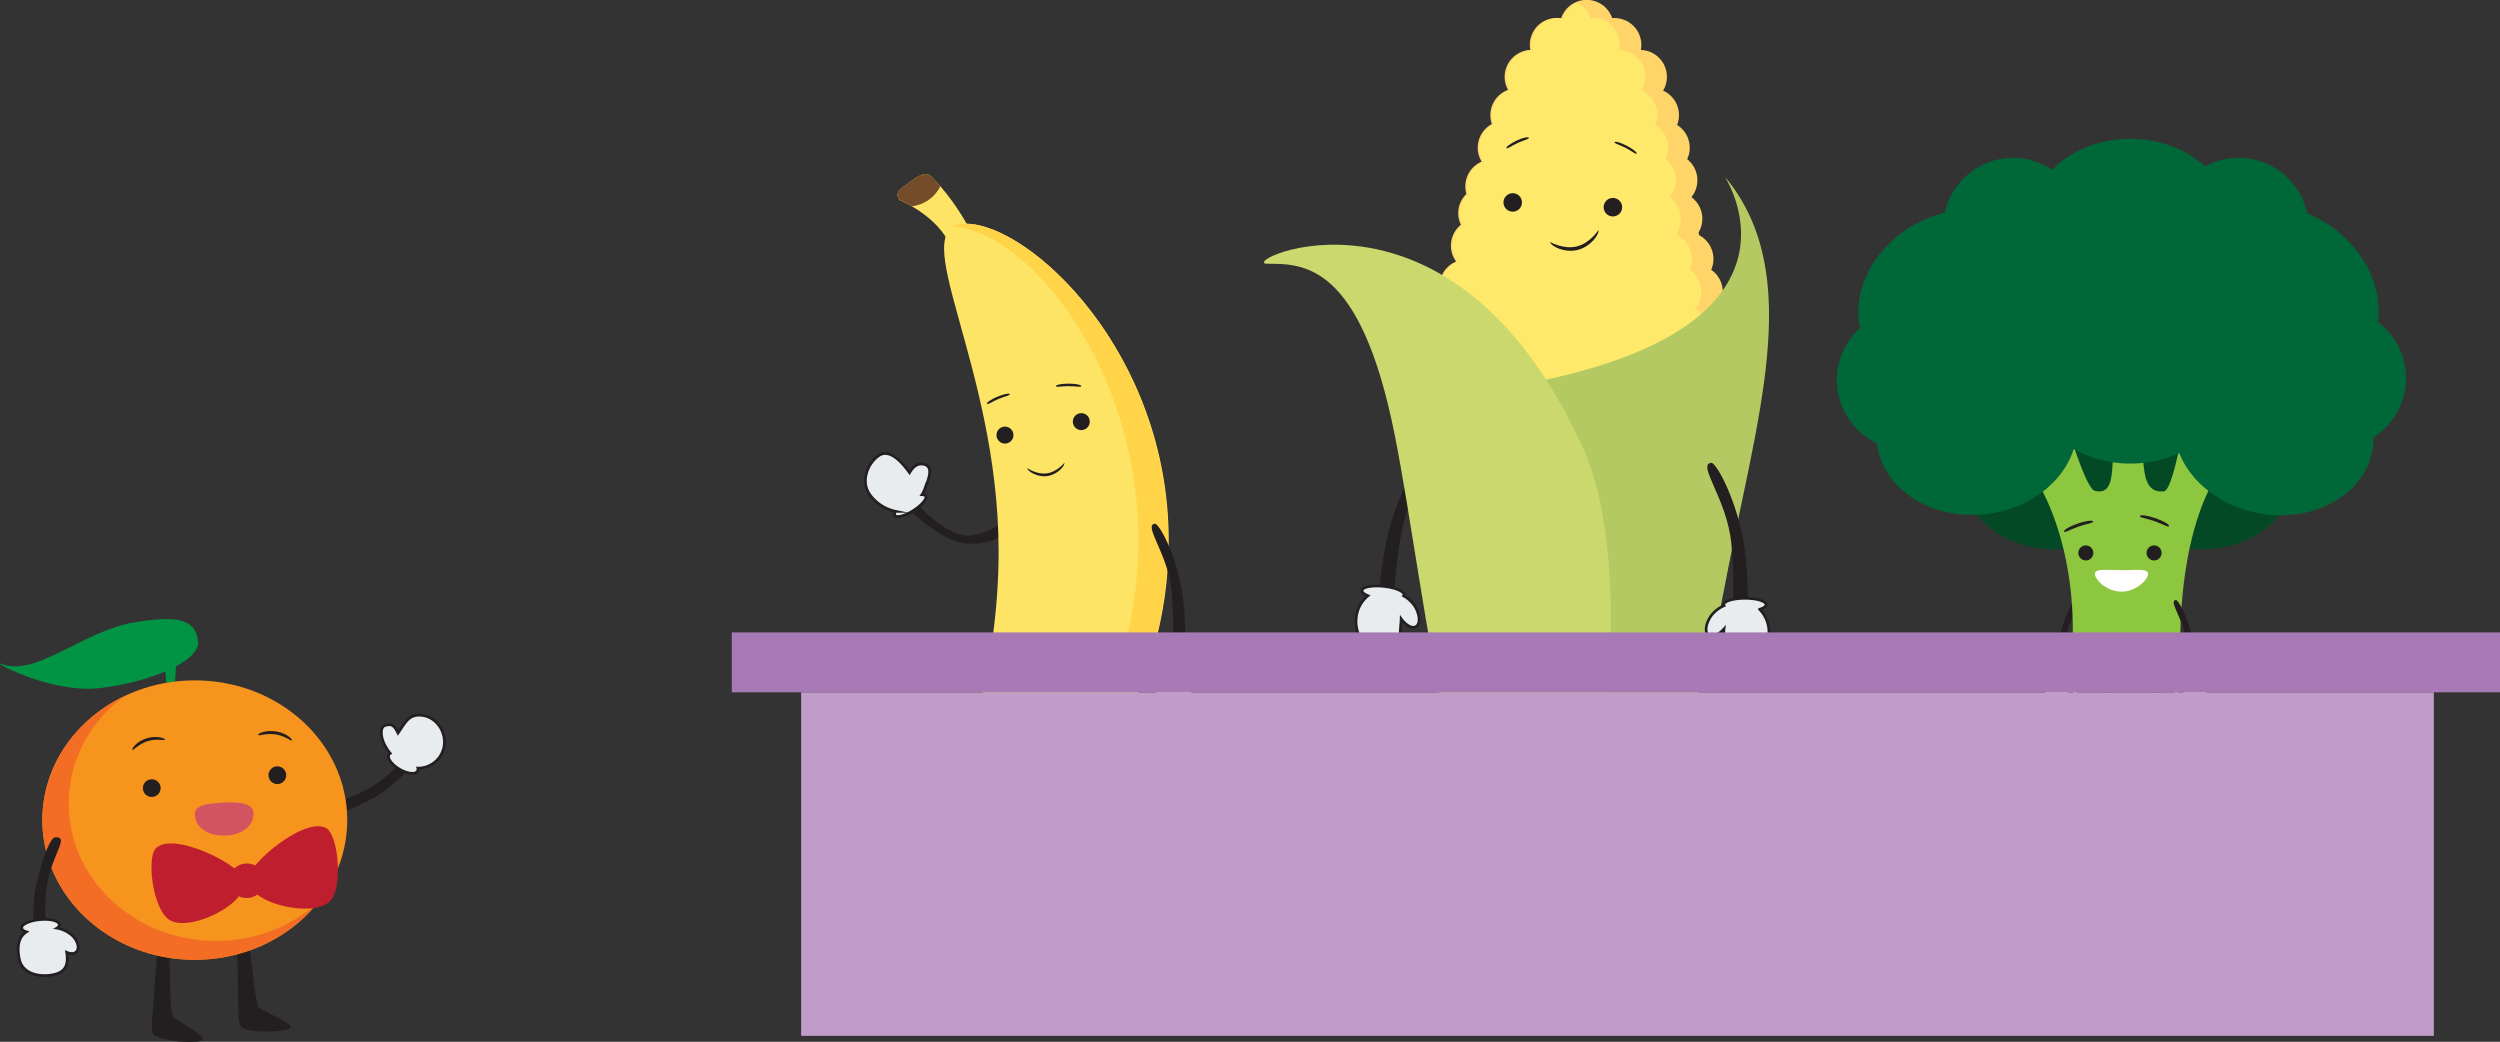 <svg xmlns="http://www.w3.org/2000/svg" viewBox="0 0 906.99 377.97"><rect x="0" y="0" width="906.99" height="377.97" fill="#333333" stroke="none"/><defs><style>.cls-1{fill:#009444;}.cls-2{fill:#231f20;}.cls-13,.cls-18,.cls-3,.cls-8{fill:#e8ecee;stroke:#231f20;stroke-miterlimit:10;}.cls-3{stroke-width:1px;}.cls-4{fill:#f7941d;}.cls-5{fill:#f36e24;}.cls-6{fill:#d35461;}.cls-7{fill:#be1e2d;}.cls-8{stroke-width:0.53px;}.cls-9{fill:#044926;}.cls-10{fill:#8dc63f;}.cls-11{fill:#006838;}.cls-12{fill:#fff;}.cls-13{stroke-width:0.97px;}.cls-14{fill:#ffd469;}.cls-15{fill:#fee96b;}.cls-16{fill:#b5c962;}.cls-17{fill:#cad86e;}.cls-18{stroke-width:1px;}.cls-19{fill:#fee465;}.cls-20{fill:#ffd449;}.cls-21{fill:#754c29;}.cls-22{fill:#c19cc8;}.cls-23{fill:#a87ab5;}</style></defs><title>panel_interview</title><g id="Layer_2" data-name="Layer 2"><g id="Layer_2-2" data-name="Layer 2"><path class="cls-1" d="M1,241c-6.22-2.36,16.59,10.8,35.25,8.63s36.41-9.93,35.6-16.87-5.09-10.14-23.6-6.89C30.12,229.08,12.93,245.52,1,241Z"/><polygon class="cls-1" points="60.41 248.69 63.47 248.53 63.88 240.4 59.8 241.13 60.41 248.69"/><path class="cls-2" d="M136.54,284.33c11.4-7.75,14.59-17.82,17.33-14.37.95,1.19-7.79,14.34-20.13,20.48-11.94,5.94-17.13,6.85-18.08,5.66C112.31,291.87,125.15,292.08,136.54,284.33Z"/><path class="cls-3" d="M161.25,269.1c-.09-5.32-4.32-9.92-9.63-9.63-3.54.19-4.73,2.86-7.22,6.48-1.31-2.64-2.21-3.62-4.88-2.69-1.4.49-1.55,3.28-.4,6.05a16.67,16.67,0,0,0,2.44,4,1.32,1.32,0,0,0-.46.45c-.74,1.28,1,3.66,3.85,5.32s5.79,2,6.53.68a1.5,1.5,0,0,0,.12-1.08h0A9.55,9.55,0,0,0,161.25,269.1Z"/><path class="cls-2" d="M63.86,377.66c-3.16-.31-6.68-1.25-7.81-2-1.66-1.16-.72-7.46-.6-9.1L57,345.32c.12-1.64,1.93-1.21,4.16-1h0c.83,4.24.12,23.55,1.83,24.74,6.7,4.63,14.47,8.37,8.31,8.82A32.83,32.83,0,0,1,63.86,377.66Z"/><path class="cls-2" d="M95.92,374.24c-3.17,0-6.77-.61-8-1.28-1.76-1-1.43-7.36-1.46-9L86,342.69c0-1.64,1.8-1.38,4-1.43h0c1.23,4.14,2.36,23.43,4.18,24.45,7.11,4,15.2,7,9.11,8A32.83,32.83,0,0,1,95.92,374.24Z"/><ellipse class="cls-4" cx="70.67" cy="297.52" rx="55.31" ry="50.69"/><path class="cls-5" d="M78.37,341.33c-29.51,0-53.43-22.3-53.43-49.81,0-15.76,7.86-29.82,20.12-38.94C27.41,261,15.36,278,15.36,297.52c0,28,24.76,50.69,55.31,50.69,18.22,0,34.38-8.08,44.46-20.53A55.37,55.37,0,0,1,78.37,341.33Z"/><circle class="cls-2" cx="55.08" cy="285.92" r="3.22" transform="translate(-15.55 3.44) rotate(-3.13)"/><circle class="cls-2" cx="100.64" cy="281.23" r="3.22" transform="translate(-15.22 5.92) rotate(-3.13)"/><path class="cls-2" d="M59.89,268.31c.19.57-2.94-.53-6.4.6S48.21,272.56,48,272s1.67-3,5.13-4.12S59.7,267.74,59.89,268.31Z"/><path class="cls-2" d="M93.62,266.62c-.09.6,2.74-.75,6.34-.19s5.85,2.72,5.94,2.12-2.17-2.64-5.77-3.2S93.72,266,93.62,266.62Z"/><path class="cls-6" d="M91.71,297.06c-.81,3.22-4.59,6-10.32,6.1s-9.6-2.69-10.44-5.89c-1-4,.51-5.61,10.32-6.1C92.25,290.62,92.51,293.84,91.71,297.06Z"/><path class="cls-2" d="M16.65,324.24c-1.23,13.73,4,25.69-.45,25.62-1.52,0-6.15-15.12-3.08-28.55,3-13,5.56-17.59,7.08-17.57C25.61,303.82,17.89,310.52,16.65,324.24Z"/><path class="cls-3" d="M26.28,339.45a11.47,11.47,0,0,0-5.57-2.74,1.57,1.57,0,0,0,.81-1.3c-.13-1.34-3.29-2.14-7.06-1.78s-6.74,1.73-6.61,3.06c.06.59.7,1.07,1.72,1.4C7.37,339.53,5.81,342.29,7,348c1.17,5.43,7.41,6.58,12.12,5.67,4.47-.86,5.83-3.33,5.08-8.16,1.39.61,2.73.6,3.5-.17C28.94,344.07,28.29,341.46,26.28,339.45Z"/><path class="cls-7" d="M56.55,307.78c5.07-5.13,21.71,1.92,28.49,7.28A6.65,6.65,0,0,1,92.62,314c5.49-6.78,19.84-17.21,25.9-13.43,4.15,2.6,6.1,21.51,1.15,26.42s-20.22,2.36-26.3-2.44a6.65,6.65,0,0,1-6.7.62c-4.67,6.12-19.14,12.28-25.17,8.58S53.11,311.25,56.55,307.78Z"/><path class="cls-2" d="M783,273.29c1.37-.14,4.16-.81,3.63-3-2.05-8.47-3.16-35.41-3.16-35.41.05-2.26,2-9.82.23-9.87l-1.83,9.87c-1.82,0-1.64,1.23-1.56,3.49.81,25.87-.82,28.52-.82,28.52C760.6,273.82,776.87,273.92,783,273.29Z"/><path class="cls-2" d="M765.19,272.87c1.37-.12,4.17-.74,3.68-2.95-1.91-8.51-2.55-35.46-2.55-35.46.09-2.26,2.22-9.79.4-9.86l-2,9.84c-1.82-.07-1.66,1.2-1.62,3.46.37,25.88-1.31,28.5-1.31,28.5C742.8,273,759.07,273.39,765.19,272.87Z"/><path class="cls-2" d="M749.18,233.38c-1.1,11.08.67,15.8-1.36,18.3-1.2,1.48-2.55-4.78-1.52-15.15s5.78-19,6.8-18.85C756,218,750,224.82,749.18,233.38Z"/><path class="cls-8" d="M753.09,247.64a6.28,6.28,0,0,0-2.5-1.93.42.42,0,0,0,.05-.19c0-.69-1.85-1.25-4.14-1.25s-4.14.56-4.14,1.25c0,.35.49.67,1.27.9a6.33,6.33,0,0,0-1.84,4.56c0,3.25,2.24,5.89,5,5.89,4.84,0,3.85-2.29,3.85-5.54,0-.36,0-.71,0-1.06,1.05,1.18,2.33,1.73,3,1.22S754.19,249.19,753.09,247.64Z"/><path class="cls-9" d="M798.81,145.42c-10.95,0-20.66,4.28-26.72,10.89-6.06-6.61-15.77-10.89-26.72-10.89-18.37,0-33.27,12.06-33.27,26.95s14.89,26.95,33.27,26.95c10.95,0,20.66-4.28,26.72-10.89,6.06,6.61,15.77,10.89,26.72,10.89,18.37,0,33.27-12.06,33.27-26.95S817.18,145.42,798.81,145.42Z"/><path class="cls-10" d="M788.79,245h-34c-5.87,0-3.18-4.52-2.92-10.38,1.7-38.26-12.91-60-12.91-60,0-5.87,6.49-16,12.36-16,0,0,5.68,18.61,8.61,19.42,9.33,2.55,4.6-15.08,8.27-14.65a40.6,40.6,0,0,0,7.56,0c3.61-.26-.74,15.93,9.28,14.87,2.95-.31,6.36-19.63,6.36-19.63,5.87,0,12.12,9.5,12.12,15.36,0,0-12.56,17.51-12.56,60.66C790.91,240.44,792.95,244.43,788.79,245Z"/><path class="cls-11" d="M872.89,137.2a25.33,25.33,0,0,0-10.24-20.37c1.73-11.94-4.3-25.53-16.42-34.33A43.57,43.57,0,0,0,837,77.39a25.38,25.38,0,0,0-37-17c-6.68-6.15-16.36-10-27.13-10-11.47,0-21.69,4.38-28.38,11.22a25.37,25.37,0,0,0-38.93,15.55,43.31,43.31,0,0,0-11.46,4.6c-14.71,8.49-22.26,23.94-19.28,37.22A25.37,25.37,0,0,0,681,160.83c0,.09,0,.17,0,.26,2.08,16.52,20,27.88,39.94,25.37,15.46-1.94,27.64-11.62,31.4-23.55a41.79,41.79,0,0,0,20.59,5.27,42.37,42.37,0,0,0,17.69-3.79c4.23,10.48,14.88,19.11,28.55,21.75,19.77,3.82,38.36-6.34,41.52-22.69a25.22,25.22,0,0,0,.45-4.86A25.34,25.34,0,0,0,872.89,137.2Z"/><circle class="cls-2" cx="756.73" cy="200.6" r="2.73"/><circle class="cls-2" cx="781.49" cy="200.6" r="2.73"/><path class="cls-2" d="M786.93,190.9c-.2.58-2.37-.82-5.29-1.84s-5.49-1.26-5.29-1.84,2.73-.23,5.66.78S787.13,190.32,786.93,190.9Z"/><path class="cls-2" d="M748.82,192.86c.2.58,2.37-.82,5.29-1.84s5.49-1.26,5.29-1.84-2.73-.23-5.66.78S748.62,192.28,748.82,192.86Z"/><path class="cls-2" d="M793.3,233.38c1.1,11.08-.67,15.8,1.36,18.3,1.2,1.48,2.55-4.78,1.52-15.15s-5.78-19-6.8-18.85C786.51,218,792.45,224.82,793.3,233.38Z"/><path class="cls-8" d="M789.39,247.64a6.28,6.28,0,0,1,2.5-1.93.42.42,0,0,1-.05-.19c0-.69,1.85-1.25,4.14-1.25s4.14.56,4.14,1.25c0,.35-.49.67-1.27.9a6.33,6.33,0,0,1,1.84,4.56c0,3.25-2.24,5.89-5,5.89-4.84,0-3.85-2.29-3.85-5.54,0-.36,0-.71,0-1.06-1.05,1.18-2.33,1.73-3,1.22S788.29,249.19,789.39,247.64Z"/><path class="cls-12" d="M779.31,208.21c0,2.08-4.32,6.45-9.65,6.45s-9.65-4.37-9.65-6.45,4.32-1.35,9.65-1.35S779.31,206.14,779.31,208.21Z"/><path class="cls-2" d="M577.42,368c2-.23,6-1.26,5.19-4.42-3.13-12.21-5.26-51.15-5.26-51.15,0-3.27,2.77-14.25.14-14.27L575,312.51c-2.63,0-2.34,1.81-2.19,5.08,1.68,37.39-.63,41.26-.63,41.26C545.06,369.23,568.6,369.06,577.42,368Z"/><path class="cls-2" d="M551.76,367.51c2-.1,6.07-.85,5.47-4.06-2.3-12.39-1.78-51.39-1.78-51.39.25-3.26,3.73-14,1.11-14.23l-3.41,14.12c-2.62-.2-2.46,1.65-2.53,4.92-.86,37.42-3.42,41.12-3.42,41.12C519.4,366.51,542.9,367.93,551.76,367.51Z"/><path class="cls-2" d="M508.89,191.14c-4.17,20.16-1.85,29.2-6.05,33.4-2.5,2.49-3.76-9.28.14-28.17S517.3,162.62,519.14,163C524.38,164.08,512.12,175.55,508.89,191.14Z"/><path class="cls-13" d="M513.45,220.17a11.62,11.62,0,0,0-4.23-4,.79.79,0,0,0,.14-.34c.13-1.27-3.17-2.66-7.37-3.1s-7.72.23-7.86,1.5c-.07.65.77,1.33,2.17,1.9a11.71,11.71,0,0,0-4.26,8c-.63,6,3,11.27,8,11.81,8.9.94,7.52-3.46,8.16-9.45.07-.66.11-1.32.13-2,1.7,2.38,4,3.63,5.35,2.84C515.3,226.45,515.19,223.23,513.45,220.17Z"/><path class="cls-14" d="M627.4,120.31a9.75,9.75,0,0,0-4.58-8.27,9.76,9.76,0,0,0-2-14.18,9.76,9.76,0,0,0-4.37-12.53l-.22-1a9.73,9.73,0,0,0-2.59-12.8,9.75,9.75,0,0,0-1.54-13.78,9.73,9.73,0,0,0-3.65-12.41,9.74,9.74,0,0,0-5.08-12.46,9.75,9.75,0,0,0-8.07-14.75,9.75,9.75,0,0,0-9.6-11.58c-.28,0-.55,0-.82,0a9.76,9.76,0,0,0-18.5.1A9.74,9.74,0,0,0,555.2,18.14a9.76,9.76,0,0,0-8.1,14.48A9.73,9.73,0,0,0,541.25,45a9.75,9.75,0,0,0-3.72,13.65A9.75,9.75,0,0,0,532,70.36,9.72,9.72,0,0,0,530,81.55a9.74,9.74,0,0,0-1.73,13.34,9.76,9.76,0,0,0,2.09,18.64c-2.82,14.95-5.72,30.73-8.95,46.82a173.58,173.58,0,0,1,74.25-16.26,181.18,181.18,0,0,1,30.88,2.64q-1.21-9.61-2.56-18.94A9.74,9.74,0,0,0,627.4,120.31Z"/><path class="cls-15" d="M616.06,127.78A9.75,9.75,0,0,0,615,112a9.76,9.76,0,0,0-2-14.18,9.76,9.76,0,0,0-4.37-12.53l-.22-1a9.73,9.73,0,0,0-2.59-12.8,9.75,9.75,0,0,0-1.54-13.78,9.73,9.73,0,0,0-3.65-12.41,9.74,9.74,0,0,0-5.08-12.46,9.75,9.75,0,0,0-8.07-14.75,9.75,9.75,0,0,0-9.6-11.58c-.28,0-.55,0-.82,0A9.8,9.8,0,0,0,572,1,9.8,9.8,0,0,0,567,6.69a9.74,9.74,0,0,0-11.22,11.44,9.76,9.76,0,0,0-8.1,14.48A9.73,9.73,0,0,0,541.78,45a9.75,9.75,0,0,0-3.72,13.65,9.75,9.75,0,0,0-5.51,11.71,9.72,9.72,0,0,0-2.06,11.19,9.74,9.74,0,0,0-1.73,13.34,9.76,9.76,0,0,0,2.09,18.64c-2.59,13.7-5.24,28.11-8.15,42.81a175.41,175.41,0,0,1,65-12.25q2.12,0,4.23.05c1.39,0,2.78-.05,4.19-.05a181.93,181.93,0,0,1,22.31,1.38Q617.32,136.5,616.06,127.78Z"/><path class="cls-16" d="M549.28,140c-48,8.41-17.37,176,3.54,181.95,34.83,10,61.38-48.15,72.62-107.88,11.72-62.24,29.56-113.64,1-149.18C620.16,57.05,670.64,118.76,549.28,140Z"/><path class="cls-17" d="M574.37,162.68c20.79,45.9,6.11,150.21-15.57,157.65-31.35,10.76-40.92-103-52.84-162.73-12.43-62.24-33.2-61.91-46.17-61.91C447.68,95.69,526.5,57,574.37,162.68Z"/><circle class="cls-2" cx="548.81" cy="73.44" r="3.36"/><circle class="cls-2" cx="585.15" cy="75.17" r="3.36"/><path class="cls-2" d="M579.89,83.48c.36,1.49-2.7,6-7.55,7.2s-9.66-1.41-10-2.9c0,0,4.86,2.8,9.71,1.62S579.89,83.48,579.89,83.48Z"/><path class="cls-2" d="M554.67,50c.21.45-1.82.84-4.07,1.87s-3.86,2.32-4.07,1.87S548,52.07,550.23,51,554.46,49.53,554.67,50Z"/><path class="cls-2" d="M593.77,55.72c-.23.44-1.78-.93-4-2.07s-4.2-1.63-4-2.07,2.19.14,4.38,1.28S594,55.29,593.77,55.72Z"/><path class="cls-2" d="M628.09,196.93c2,20.49-1.23,29.23,2.51,33.85,2.23,2.74,4.71-8.84,2.82-28s-10.7-35.06-12.57-34.88C615.53,168.39,626.52,181.09,628.09,196.93Z"/><path class="cls-13" d="M620.86,223.31a11.62,11.62,0,0,1,4.63-3.57.79.79,0,0,1-.1-.36c0-1.28,3.43-2.31,7.66-2.31s7.66,1,7.66,2.31c0,.65-.91,1.25-2.35,1.67a11.71,11.71,0,0,1,3.4,8.44c0,6-4.14,10.9-9.24,10.9-9,0-7.12-4.23-7.12-10.25,0-.66,0-1.32.08-2-1.94,2.19-4.31,3.2-5.62,2.26C618.36,229.36,618.81,226.17,620.86,223.31Z"/><path class="cls-2" d="M345.62,192.92c-15.17-7.8-14.94-17.49-19.84-17-2.91.32,3.8,11.89,18,19.21s29.75-6.39,28.84-7.65C369,182.52,357.34,199,345.62,192.92Z"/><path class="cls-18" d="M318.78,165.3c3.73-2.57,8,1.74,11.2,6.17,1.17-2,2.82-3.63,5.31-3,3.69.91,1.38,5.91.2,9a9.63,9.63,0,0,1-1,2c.64,0,1.11.09,1.32.42.63,1-1.36,3.38-4.45,5.34s-6.1,2.75-6.73,1.76c-.22-.35-.11-.87.25-1.48a15.35,15.35,0,0,1-9.46-6.26C312.16,174.52,314.84,168,318.78,165.3Z"/><path class="cls-2" d="M394.76,338.42c2-.26,6.15-1.35,5.28-4.6-3.34-12.52-5.9-52.51-5.9-52.51,0-3.36,2.71-14.67,0-14.67l-2.38,14.73c-2.71,0-2.39,1.89-2.21,5.24,2.09,38.4-.24,42.4-.24,42.4C361.52,340,385.71,339.56,394.76,338.42Z"/><path class="cls-2" d="M366.46,335.26c2-.37,5.74-.72,5-4-2.35-10,.46-46.45.46-46.45.28-3.35.14-5.64-2.55-5.87l-1.85-.63c-2.7-.22.27,1.43.17,4.79-1.07,38.45-5.44,44.91-5.44,44.91C335.4,335.6,358.07,336.81,366.46,335.26Z"/><path class="cls-19" d="M351.95,95.52h0c3-2.22,3-6.12,1.37-9.44-7.06-14.21-15-21.52-15-21.52-2.22-3-5.35-.63-8.32,1.59h0c-3,2.22-5.81,3.5-3.59,6.47,0,0,17.1,6.85,19.58,20.65C346.66,96.91,349,97.74,351.95,95.52Z"/><path class="cls-19" d="M340.8,304.85c3.06-2.83,4.27-6.19,5.17-9.35,3.1-18.13,16.32-51.49,16.32-95.44,0-68.09-35.08-118.86-11.8-118.86S424,127.92,424,196c0,57.45-33.37,99.69-57.78,111.49-5.69,3.79-11.39,7.43-13,9C349.64,320,336.72,308.62,340.8,304.85Z"/><path class="cls-20" d="M355.26,307.5C378.4,306.33,413,253.46,413,196c0-62.45-39.63-111.79-67.22-113.86a9.36,9.36,0,0,1,4.5-1c23.28,0,73.52,46.73,73.52,114.81,0,57.45-33.37,99.69-57.78,111.49-5.69,3.79-11.39,7.43-13,9s-5,.16-8-2.19C348.81,314.68,354.41,310.82,355.26,307.5Z"/><path class="cls-21" d="M330,66.14c3-2.22,6.1-4.56,8.32-1.59,0,0,1.09,1,2.83,3a13.08,13.08,0,0,1-10.33,7.27,38.7,38.7,0,0,0-4.41-2.22C324.2,69.64,327,68.36,330,66.14Z"/><path class="cls-21" d="M340.62,304.85l.54-.52c2.42-.61,6,.78,8.9,3.69,2.48,2.48,3.86,5.43,3.84,7.75-.36.28-.65.54-.87.75C349.46,320,336.54,308.62,340.62,304.85Z"/><circle class="cls-2" cx="392.29" cy="152.97" r="3.08"/><circle class="cls-2" cx="364.6" cy="157.85" r="3.08"/><path class="cls-2" d="M372.63,169.78c.16,1.15,3.57,3.47,7.31,2.94s6.38-3.68,6.22-4.83c0,0-2.62,3.32-6.36,3.84S372.63,169.78,372.63,169.78Z"/><path class="cls-2" d="M383.09,140.09c0,.5,2.06,0,4.6,0s4.6.5,4.6,0-2.06-.91-4.6-.91S383.09,139.58,383.09,140.09Z"/><path class="cls-2" d="M366.36,143c.2.46-1.85.79-4.14,1.75s-3.94,2.22-4.14,1.75,1.49-1.63,3.78-2.59S366.16,142.57,366.36,143Z"/><path class="cls-2" d="M425,214.11c1.69,17-1,24.22,2.08,28,1.85,2.27,3.9-7.32,2.33-23.23S420.6,189.88,419,190C414.64,190.47,423.74,201,425,214.11Z"/><path class="cls-18" d="M414.24,236.92a11.94,11.94,0,0,1,4.76-3.67.81.81,0,0,1-.1-.37c0-1.31,3.52-2.38,7.87-2.38s7.87,1.06,7.87,2.38c0,.67-.93,1.28-2.42,1.71a12,12,0,0,1,3.49,8.67c0,6.19-4.25,11.2-9.5,11.2-9.2,0-7.32-4.35-7.32-10.54,0-.68,0-1.36.08-2-2,2.25-4.43,3.28-5.77,2.32C411.67,243.14,412.14,239.87,414.24,236.92Z"/><rect class="cls-22" x="290.65" y="251.17" width="592.33" height="124.64"/><rect class="cls-23" x="265.49" y="229.44" width="641.51" height="21.73"/></g></g></svg>